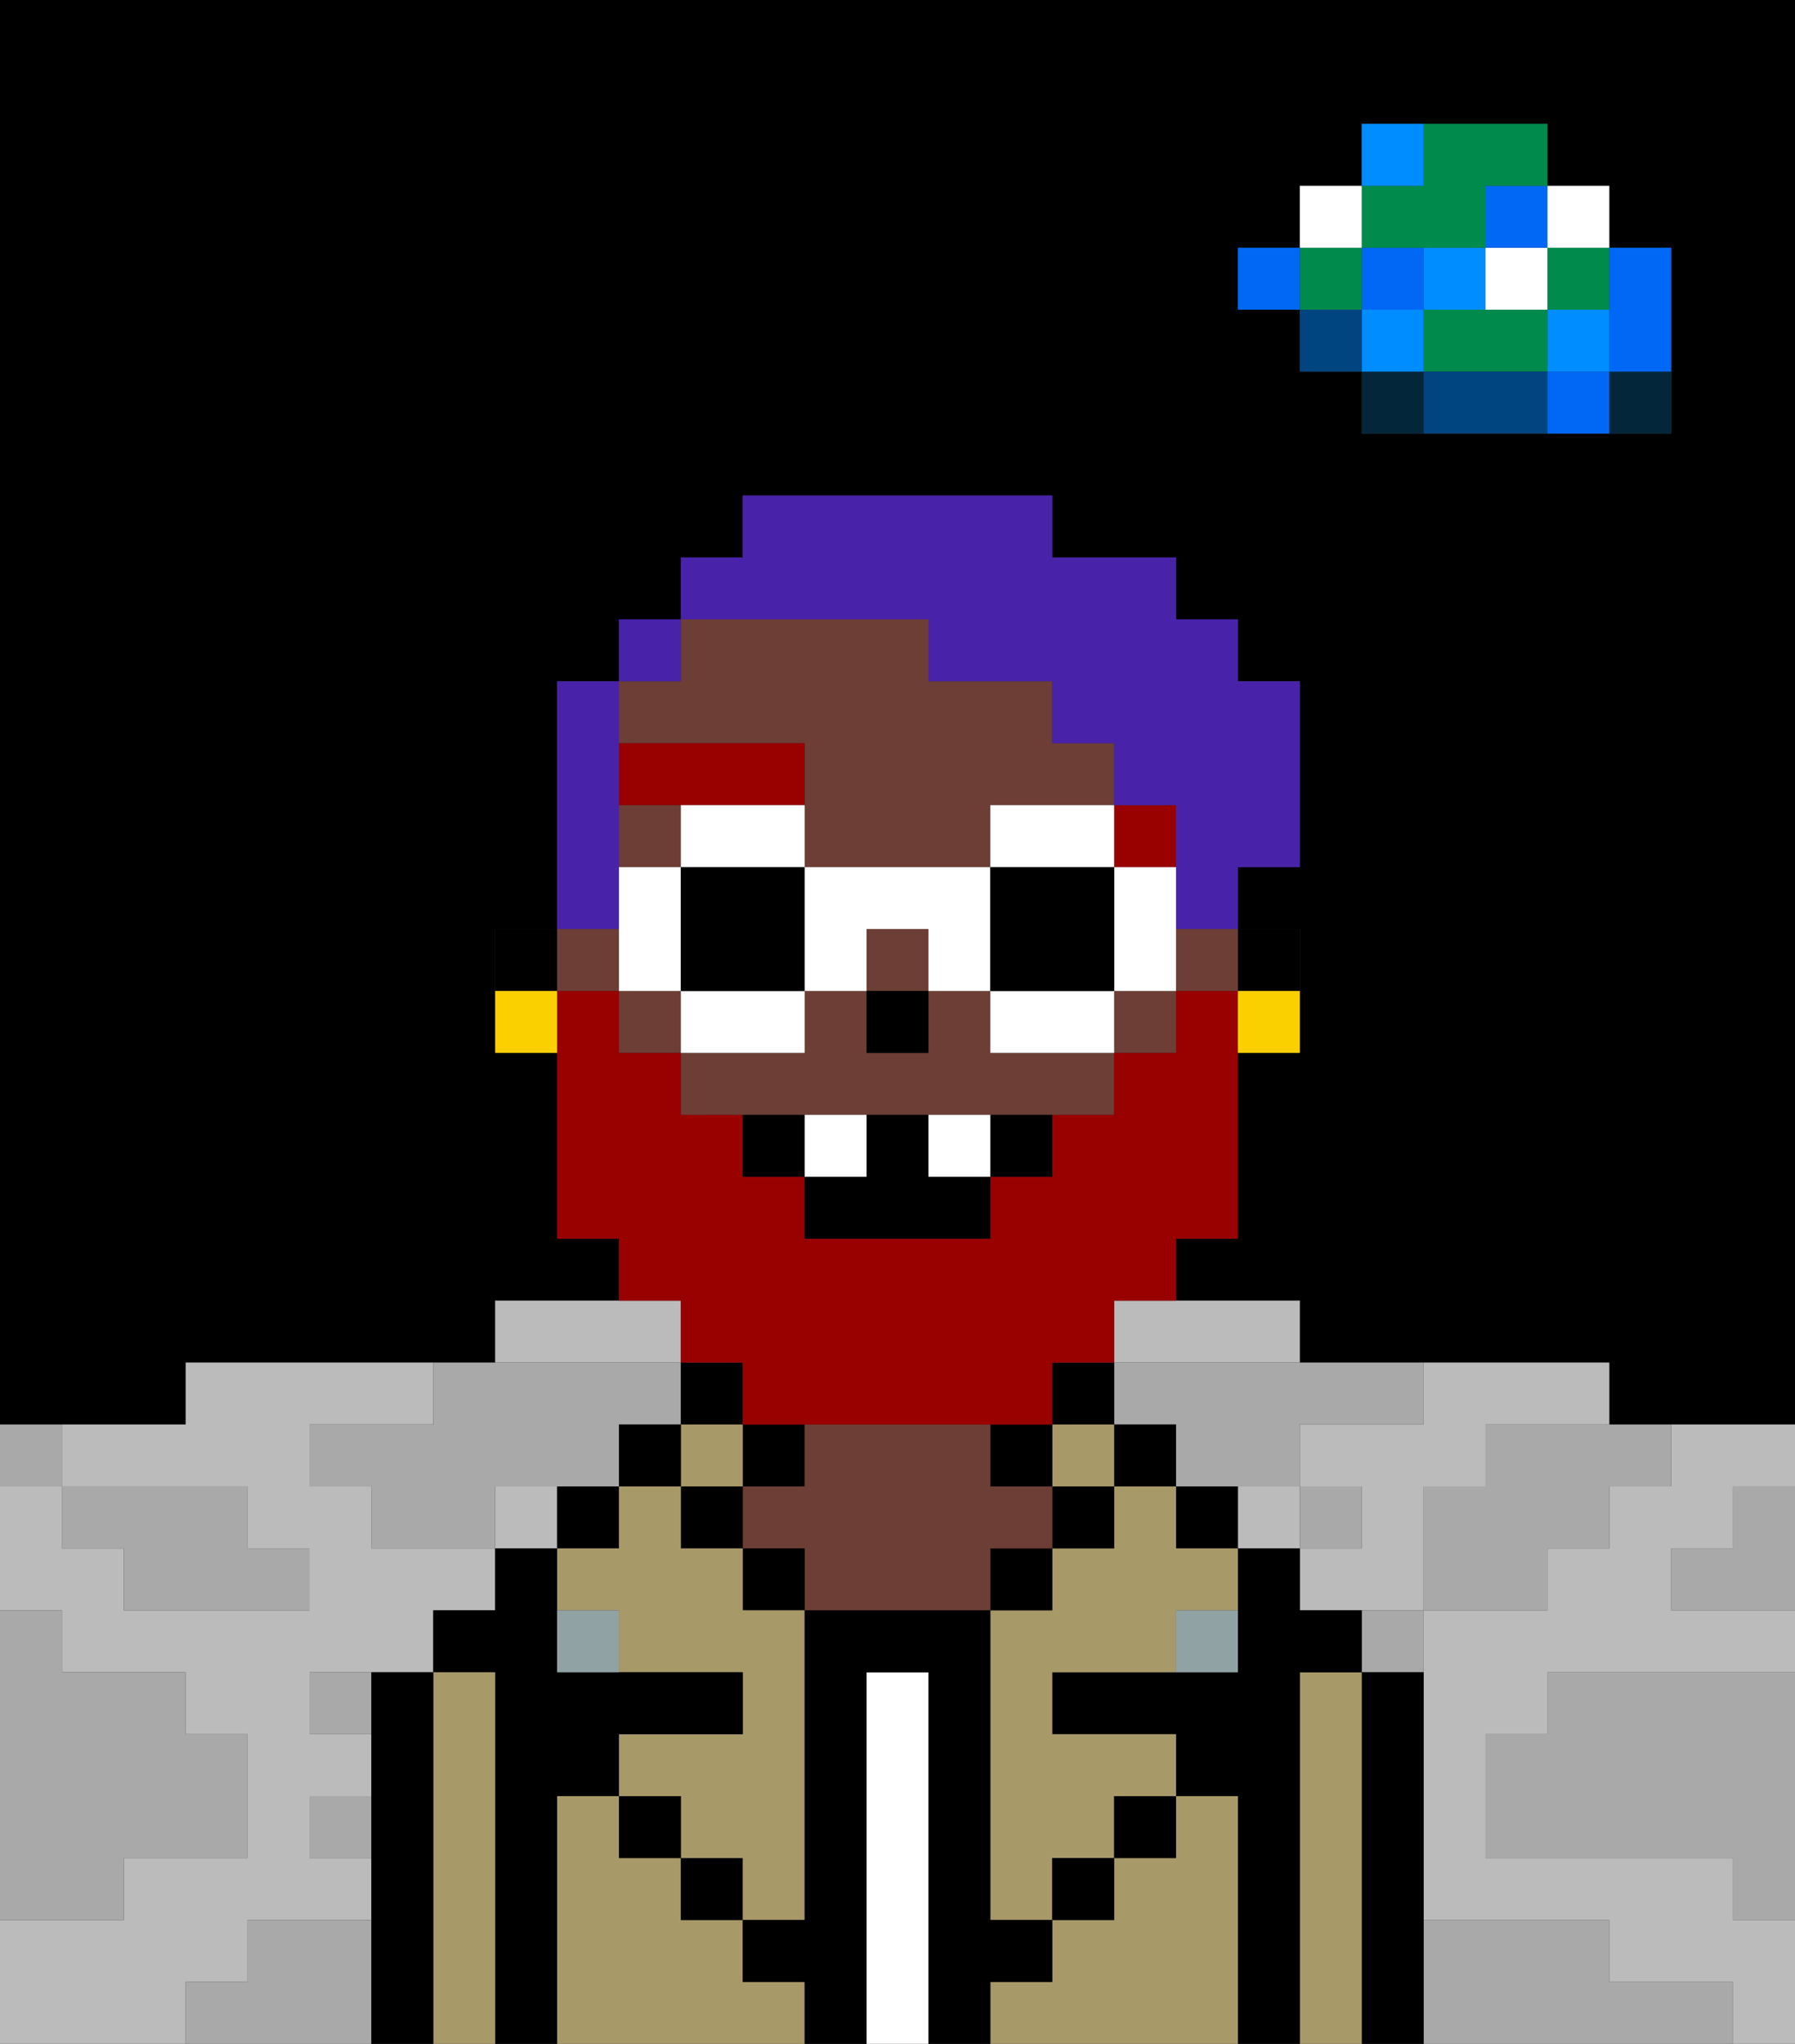 <svg xmlns="http://www.w3.org/2000/svg" viewBox="0 0 29 33"><rect x="0" y="0" width="29" height="33" fill="#333333" stroke="none"/><defs><style>polygon,rect,path{shape-rendering:crispedges;}polygon,rect,path{shape-rendering:crispedges;}.kb215-1{fill:#a9a9a9;}.kb215-2{fill:#bbbbbb;}.kb215-3{fill:#04263a;}.kb215-4{fill:#0068f5;}.kb215-5{fill:#008dff;}.kb215-6{fill:#008b4c;}.kb215-7{fill:#ffffff;}.kb215-8{fill:#004480;}.kb215-9{fill:#000000;}.kb215-10{fill:#a89969;}.kb215-11{fill:#ffffff;}.kb215-12{fill:#6d3e35;}.kb215-13{fill:#90a2a3;}.kb215-14{fill:#990000;}.kb215-15{fill:#990000;}.kb215-16{fill:#4922aa;}.kb215-17{fill:#fad000;}</style></defs><polygon class="kb215-1" points="28 25 27 25 27 26 28 26 29 26 29 25 29 24 28 24 28 25"/><path class="kb215-9" d="M27,0H0V23H3V22H8V21h2V20H9V17H8V15H9V11h1V10h1V9h1V8h5V9h2v1h1v1h1v3H20v1h1v2H20v3H19v1h2v1h5v1h3V0H27Zm0,5V7H22V6H21V5H20V4h1V3h1V2h3V3h1V4h1Z"/><polygon class="kb215-1" points="27 32 26 32 26 31 25 31 24 31 23 31 23 32 23 33 24 33 25 33 26 33 27 33 28 33 28 32 27 32"/><polygon class="kb215-1" points="27 27 26 27 25 27 25 28 24 28 24 29 24 30 25 30 26 30 27 30 28 30 28 31 29 31 29 30 29 29 29 28 29 27 28 27 27 27"/><rect class="kb215-2" x="8" y="24" width="1" height="1"/><polygon class="kb215-2" points="27 23 27 24 26 24 26 25 25 25 25 26 24 26 23 26 23 27 23 28 23 29 23 30 23 31 24 31 25 31 26 31 26 32 27 32 28 32 28 33 29 33 29 32 29 31 28 31 28 30 27 30 26 30 25 30 24 30 24 29 24 28 25 28 25 27 26 27 27 27 28 27 29 27 29 26 28 26 27 26 27 25 28 25 28 24 29 24 29 23 28 23 27 23"/><rect class="kb215-2" x="20" y="24" width="1" height="1"/><polygon class="kb215-2" points="4 32 4 31 5 31 6 31 6 30 5 30 5 29 6 29 6 28 5 28 5 27 6 27 7 27 7 26 8 26 8 25 7 25 6 25 6 24 5 24 5 23 6 23 7 23 7 22 6 22 5 22 4 22 3 22 3 23 2 23 1 23 1 24 2 24 3 24 4 24 4 25 5 25 5 26 4 26 3 26 2 26 2 25 1 25 1 24 0 24 0 25 0 26 1 26 1 27 2 27 3 27 3 28 4 28 4 29 4 30 3 30 2 30 2 31 1 31 0 31 0 32 0 33 1 33 2 33 3 33 3 32 4 32"/><polygon class="kb215-2" points="10 22 11 22 11 21 10 21 9 21 8 21 8 22 9 22 10 22"/><polygon class="kb215-2" points="22 23 21 23 21 24 22 24 22 25 21 25 21 26 22 26 23 26 23 25 23 24 24 24 24 23 25 23 26 23 26 22 25 22 24 22 23 22 23 23 22 23"/><polygon class="kb215-2" points="18 22 19 22 20 22 21 22 21 21 20 21 19 21 18 21 18 22"/><rect class="kb215-3" x="26" y="6" width="1" height="1"/><polygon class="kb215-4" points="26 5 26 6 27 6 27 5 27 4 26 4 26 5"/><rect class="kb215-4" x="25" y="6" width="1" height="1"/><rect class="kb215-5" x="25" y="5" width="1" height="1"/><rect class="kb215-6" x="25" y="4" width="1" height="1"/><rect class="kb215-7" x="25" y="3" width="1" height="1"/><polygon class="kb215-1" points="24 23 24 24 23 24 23 25 23 26 24 26 25 26 25 25 26 25 26 24 27 24 27 23 26 23 25 23 24 23"/><polygon class="kb215-6" points="24 5 23 5 23 6 24 6 25 6 25 5 24 5"/><rect class="kb215-7" x="24" y="4" width="1" height="1"/><rect class="kb215-4" x="24" y="3" width="1" height="1"/><polygon class="kb215-8" points="24 6 23 6 23 7 24 7 25 7 25 6 24 6"/><rect class="kb215-5" x="23" y="4" width="1" height="1"/><rect class="kb215-1" x="22" y="26" width="1" height="1"/><rect class="kb215-3" x="22" y="6" width="1" height="1"/><rect class="kb215-5" x="22" y="5" width="1" height="1"/><rect class="kb215-4" x="22" y="4" width="1" height="1"/><polygon class="kb215-6" points="23 4 24 4 24 3 25 3 25 2 24 2 23 2 23 3 22 3 22 4 23 4"/><rect class="kb215-5" x="22" y="2" width="1" height="1"/><rect class="kb215-1" x="21" y="24" width="1" height="1"/><rect class="kb215-8" x="21" y="5" width="1" height="1"/><rect class="kb215-6" x="21" y="4" width="1" height="1"/><rect class="kb215-7" x="21" y="3" width="1" height="1"/><rect class="kb215-4" x="20" y="4" width="1" height="1"/><polygon class="kb215-1" points="19 22 18 22 18 23 19 23 19 24 20 24 21 24 21 23 22 23 23 23 23 22 22 22 21 22 20 22 19 22"/><rect class="kb215-1" x="5" y="27" width="1" height="1"/><polygon class="kb215-1" points="6 23 5 23 5 24 6 24 6 25 7 25 8 25 8 24 9 24 10 24 10 23 11 23 11 22 10 22 9 22 8 22 7 22 7 23 6 23"/><polygon class="kb215-1" points="6 31 5 31 4 31 4 32 3 32 3 33 4 33 5 33 6 33 6 32 6 31"/><rect class="kb215-1" x="5" y="29" width="1" height="1"/><polygon class="kb215-1" points="2 31 2 30 3 30 4 30 4 29 4 28 3 28 3 27 2 27 1 27 1 26 0 26 0 27 0 28 0 29 0 30 0 31 1 31 2 31"/><polygon class="kb215-1" points="2 25 2 26 3 26 4 26 5 26 5 25 4 25 4 24 3 24 2 24 1 24 1 25 2 25"/><rect class="kb215-1" y="23" width="1" height="1"/><polygon class="kb215-9" points="23 31 23 30 23 29 23 28 23 27 22 27 22 28 22 29 22 30 22 31 22 32 22 33 23 33 23 32 23 31"/><polygon class="kb215-10" points="22 31 22 30 22 29 22 28 22 27 21 27 21 28 21 29 21 30 21 31 21 32 21 33 22 33 22 32 22 31"/><polygon class="kb215-9" points="21 31 21 30 21 29 21 28 21 27 22 27 22 26 21 26 21 25 20 25 20 26 20 27 19 27 18 27 17 27 17 28 18 28 19 28 19 29 20 29 20 30 20 31 20 32 20 33 21 33 21 32 21 31"/><rect class="kb215-9" x="19" y="24" width="1" height="1"/><polygon class="kb215-10" points="20 31 20 30 20 29 19 29 19 30 18 30 18 31 17 31 17 32 16 32 16 33 17 33 18 33 19 33 20 33 20 32 20 31"/><rect class="kb215-9" x="18" y="23" width="1" height="1"/><polygon class="kb215-10" points="19 24 18 24 18 25 17 25 17 26 16 26 16 27 16 28 16 29 16 30 16 31 17 31 17 30 18 30 18 29 19 29 19 28 18 28 17 28 17 27 18 27 19 27 19 26 20 26 20 25 19 25 19 24"/><rect class="kb215-9" x="17" y="22" width="1" height="1"/><rect class="kb215-10" x="17" y="23" width="1" height="1"/><rect class="kb215-9" x="17" y="24" width="1" height="1"/><rect class="kb215-9" x="18" y="29" width="1" height="1"/><rect class="kb215-9" x="16" y="23" width="1" height="1"/><rect class="kb215-9" x="16" y="25" width="1" height="1"/><polygon class="kb215-11" points="15 31 15 30 15 29 15 28 15 27 14 27 14 28 14 29 14 30 14 31 14 32 14 33 15 33 15 32 15 31"/><rect class="kb215-9" x="12" y="23" width="1" height="1"/><polygon class="kb215-12" points="17 25 17 24 16 24 16 23 15 23 14 23 13 23 13 24 12 24 12 25 13 25 13 26 14 26 15 26 16 26 16 25 17 25"/><rect class="kb215-9" x="12" y="25" width="1" height="1"/><polygon class="kb215-10" points="12 32 12 31 11 31 11 30 10 30 10 29 9 29 9 30 9 31 9 32 9 33 10 33 11 33 12 33 13 33 13 32 12 32"/><rect class="kb215-9" x="11" y="22" width="1" height="1"/><rect class="kb215-10" x="11" y="23" width="1" height="1"/><rect class="kb215-9" x="11" y="24" width="1" height="1"/><rect class="kb215-9" x="11" y="30" width="1" height="1"/><rect class="kb215-9" x="10" y="23" width="1" height="1"/><rect class="kb215-9" x="9" y="24" width="1" height="1"/><polygon class="kb215-10" points="12 25 11 25 11 24 10 24 10 25 9 25 9 26 10 26 10 27 11 27 12 27 12 28 11 28 10 28 10 29 11 29 11 30 12 30 12 31 13 31 13 30 13 29 13 28 13 27 13 26 12 26 12 25"/><polygon class="kb215-9" points="9 31 9 30 9 29 10 29 10 28 11 28 12 28 12 27 11 27 10 27 9 27 9 26 9 25 8 25 8 26 7 26 7 27 8 27 8 28 8 29 8 30 8 31 8 32 8 33 9 33 9 32 9 31"/><polygon class="kb215-10" points="8 31 8 30 8 29 8 28 8 27 7 27 7 28 7 29 7 30 7 31 7 32 7 33 8 33 8 32 8 31"/><polygon class="kb215-9" points="7 31 7 30 7 29 7 28 7 27 6 27 6 28 6 29 6 30 6 31 6 32 6 33 7 33 7 32 7 31"/><rect class="kb215-9" x="10" y="29" width="1" height="1"/><rect class="kb215-9" x="17" y="30" width="1" height="1"/><polygon class="kb215-9" points="17 32 17 31 16 31 16 30 16 29 16 28 16 27 16 26 15 26 14 26 13 26 13 27 13 28 13 29 13 30 13 31 12 31 12 32 13 32 13 33 14 33 14 32 14 31 14 30 14 29 14 28 14 27 15 27 15 28 15 29 15 30 15 31 15 32 15 33 16 33 16 32 17 32"/><rect class="kb215-13" x="9" y="26" width="1" height="1"/><rect class="kb215-13" x="19" y="26" width="1" height="1"/><rect class="kb215-9" x="20" y="15" width="1" height="1"/><rect class="kb215-12" x="9" y="15" width="1" height="1"/><polygon class="kb215-12" points="13 12 13 13 13 14 14 14 15 14 16 14 16 13 17 13 18 13 18 12 17 12 17 11 16 11 15 11 15 10 14 10 13 10 12 10 11 10 11 11 10 11 10 12 13 12"/><polygon class="kb215-12" points="16 17 16 16 15 16 15 17 14 17 14 16 13 16 13 17 12 17 11 17 11 18 12 18 13 18 14 18 15 18 16 18 17 18 18 18 18 17 17 17 16 17"/><rect class="kb215-12" x="10" y="16" width="1" height="1"/><rect class="kb215-12" x="10" y="13" width="1" height="1"/><rect class="kb215-12" x="14" y="15" width="1" height="1"/><rect class="kb215-12" x="18" y="16" width="1" height="1"/><rect class="kb215-12" x="19" y="15" width="1" height="1"/><rect class="kb215-9" x="8" y="15" width="1" height="1"/><rect class="kb215-9" x="14" y="16" width="1" height="1"/><polygon class="kb215-14" points="12 13 13 13 13 12 10 12 10 13 11 13 12 13"/><rect class="kb215-14" x="18" y="13" width="1" height="1"/><polygon class="kb215-15" points="11 22 12 22 12 23 13 23 14 23 15 23 16 23 17 23 17 22 18 22 18 21 19 21 19 20 20 20 20 19 20 18 20 17 20 16 19 16 19 17 18 17 18 18 17 18 17 19 16 19 16 20 13 20 13 19 12 19 12 18 11 18 11 17 10 17 10 16 9 16 9 17 9 18 9 19 9 20 10 20 10 21 11 21 11 22"/><rect class="kb215-9" x="12" y="18" width="1" height="1"/><rect class="kb215-9" x="16" y="18" width="1" height="1"/><polygon class="kb215-9" points="15 18 14 18 14 19 13 19 13 20 16 20 16 19 15 19 15 18"/><rect class="kb215-7" x="13" y="18" width="1" height="1"/><rect class="kb215-7" x="15" y="18" width="1" height="1"/><polygon class="kb215-16" points="10 14 10 13 10 12 10 11 9 11 9 12 9 13 9 14 9 15 10 15 10 14"/><rect class="kb215-16" x="10" y="10" width="1" height="1"/><polygon class="kb215-16" points="13 10 14 10 15 10 15 11 16 11 17 11 17 12 18 12 18 13 19 13 19 14 19 15 20 15 20 14 21 14 21 13 21 12 21 11 20 11 20 10 19 10 19 9 18 9 17 9 17 8 16 8 15 8 14 8 13 8 12 8 12 9 11 9 11 10 12 10 13 10"/><rect class="kb215-17" x="20" y="16" width="1" height="1"/><rect class="kb215-17" x="8" y="16" width="1" height="1"/><polygon class="kb215-7" points="11 13 11 14 12 14 13 14 13 13 12 13 11 13"/><polygon class="kb215-7" points="13 17 13 16 12 16 11 16 11 17 12 17 13 17"/><polygon class="kb215-7" points="11 15 11 14 10 14 10 15 10 16 11 16 11 15"/><polygon class="kb215-9" points="11 14 11 15 11 16 12 16 13 16 13 15 13 14 12 14 11 14"/><polygon class="kb215-7" points="19 14 18 14 18 15 18 16 19 16 19 15 19 14"/><polygon class="kb215-7" points="18 14 18 13 17 13 16 13 16 14 17 14 18 14"/><polygon class="kb215-7" points="17 16 16 16 16 17 17 17 18 17 18 16 17 16"/><polygon class="kb215-7" points="13 16 14 16 14 15 15 15 15 16 16 16 16 15 16 14 15 14 14 14 13 14 13 15 13 16"/><polygon class="kb215-9" points="16 16 17 16 18 16 18 15 18 14 17 14 16 14 16 15 16 16"/></svg>